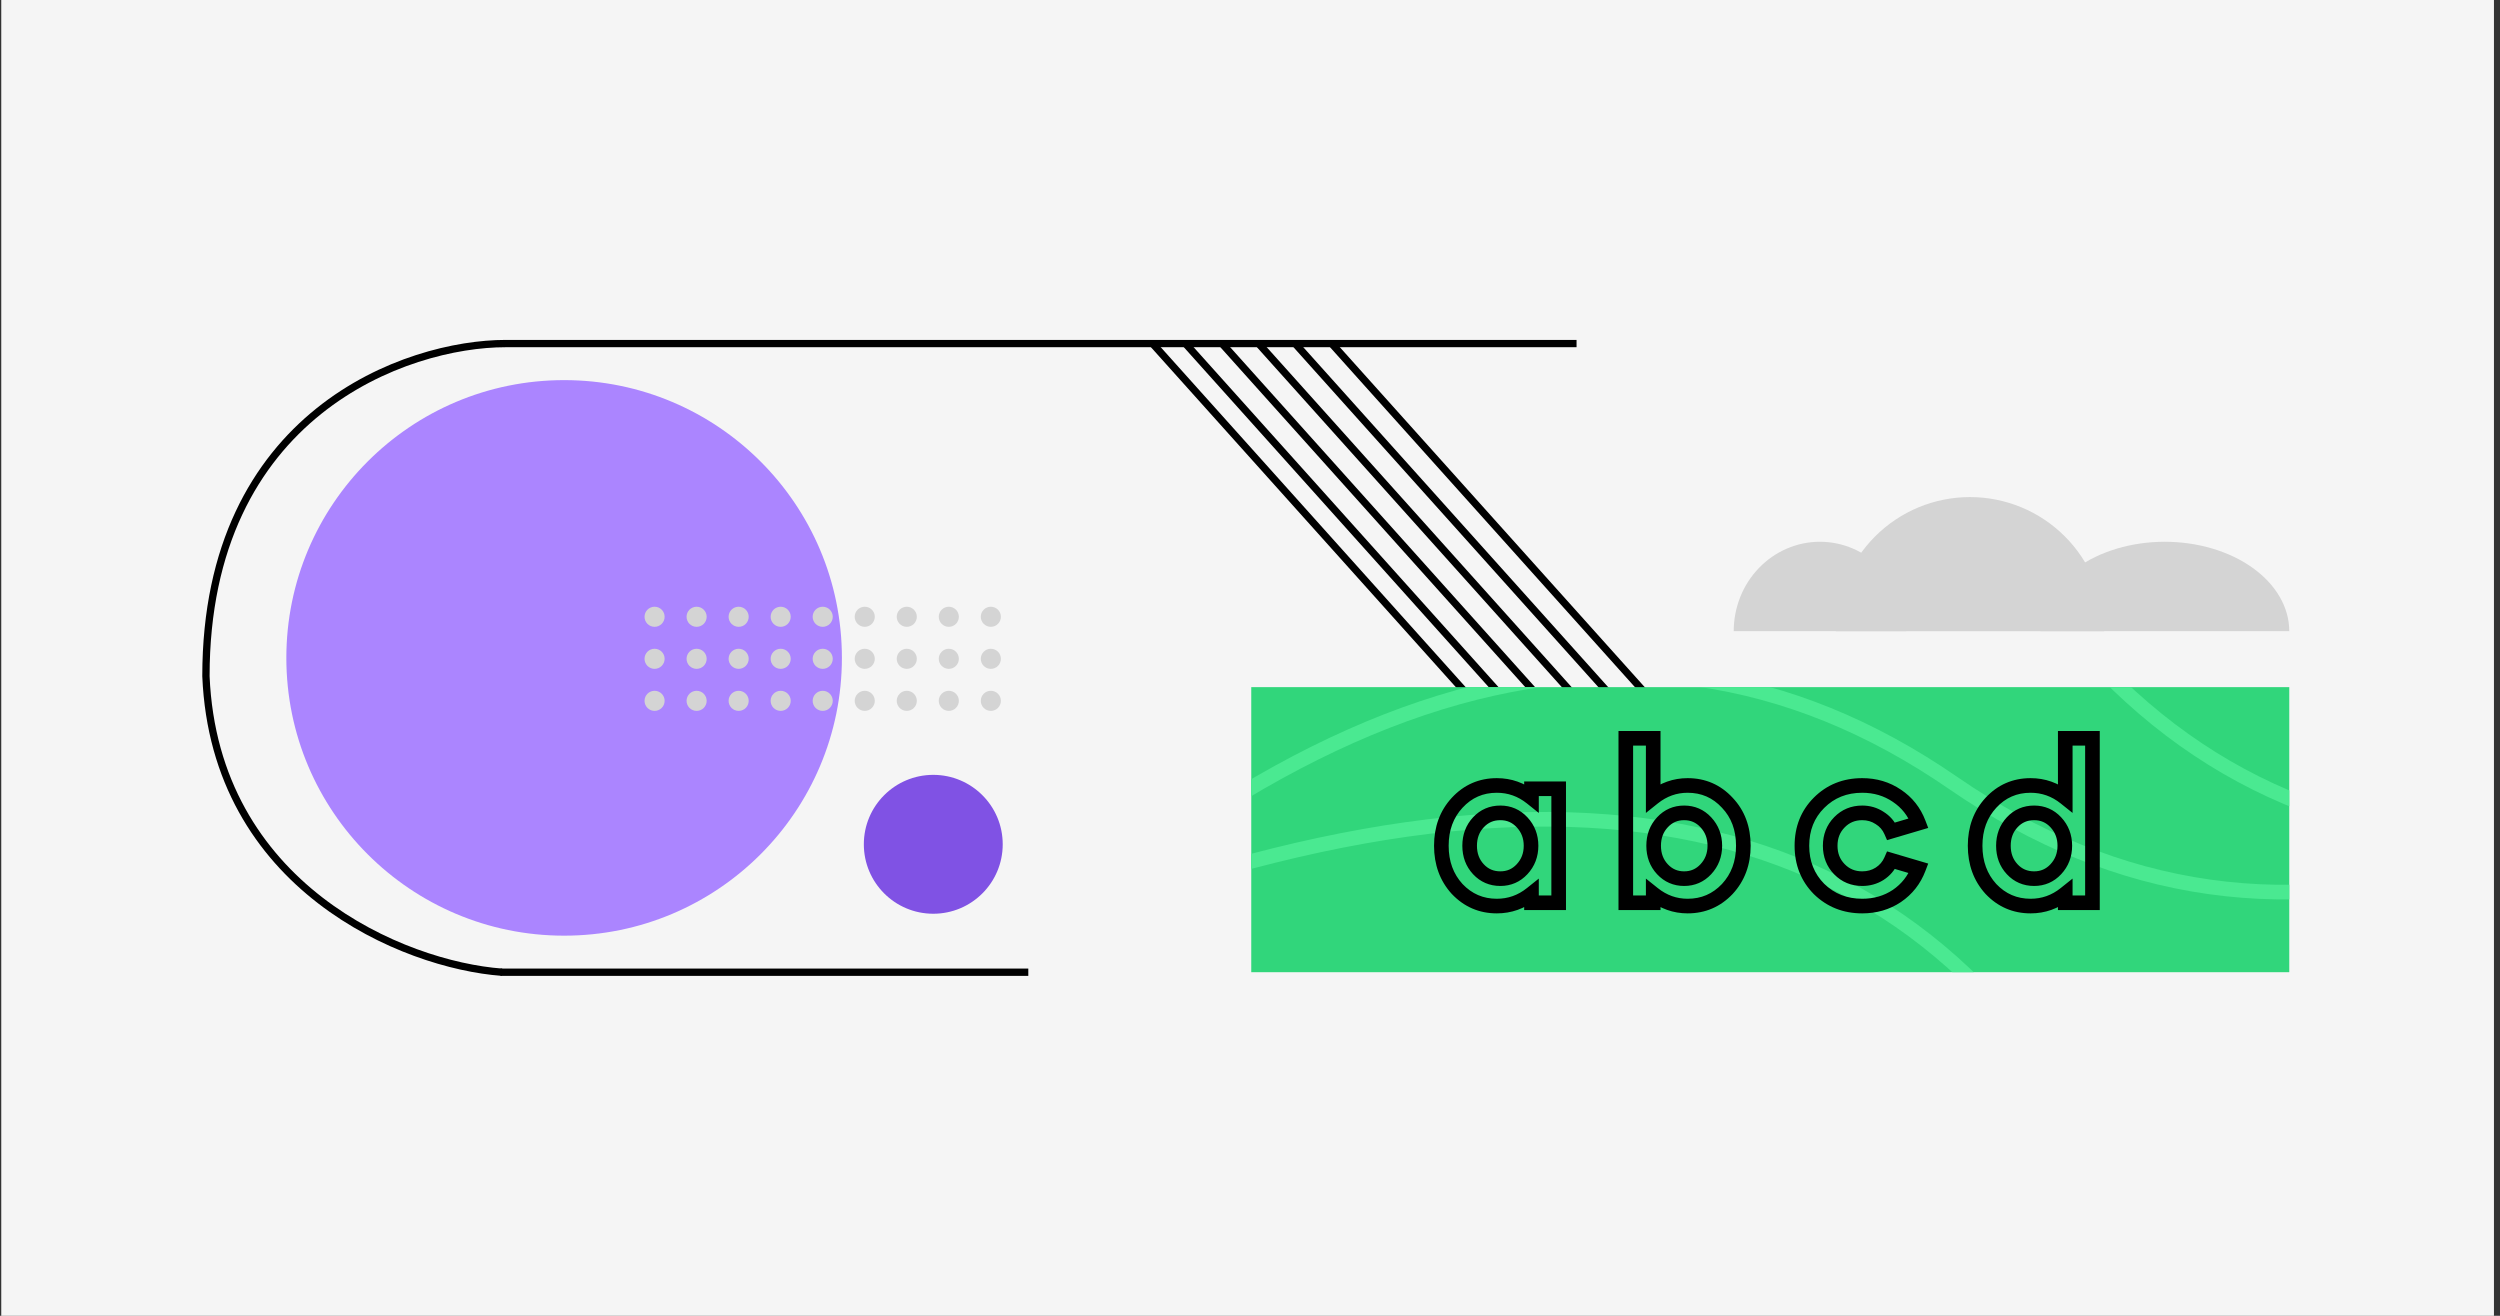 <svg width="342" height="180" viewBox="0 0 342 180" fill="none" xmlns="http://www.w3.org/2000/svg">
<rect x="0" y="0" width="342" height="180" fill="#333333" stroke="none"/>
<rect width="341" height="180" transform="translate(0.172)" fill="#F5F5F5"/>
<path d="M68.672 133C55.172 132 29.372 121.3 28.172 92.5C28.172 56.5 55.672 47 69.172 47C88.672 47 169.672 47 215.672 47" stroke="black"/>
<path d="M68.469 133H140.672" stroke="black"/>
<path d="M157.672 47L201.172 95.5" stroke="black"/>
<path d="M162.172 47L205.672 95.5" stroke="black"/>
<path d="M167.172 47L210.672 95.5" stroke="black"/>
<path d="M172.172 47L215.672 95.5" stroke="black"/>
<path d="M177.172 47L220.672 95.5" stroke="black"/>
<path d="M182.172 47L225.672 95.5" stroke="black"/>
<circle cx="77.172" cy="90" r="38" fill="#AB85FF"/>
<circle cx="127.672" cy="115.5" r="9.5" fill="#8052E4"/>
<g clip-path="url(#clip0)">
<rect width="142" height="39" transform="translate(171.172 94)" fill="#31D67B"/>
<path d="M116.008 82.545C192.511 38.829 247.155 38.829 279.942 82.545C312.729 126.261 367.374 126.261 443.877 82.545" stroke="#4AE991" stroke-width="2"/>
<path d="M111.769 159.209C170.417 93.451 222.23 76.088 267.208 107.12C312.186 138.153 363.999 120.79 422.647 55.032" stroke="#4AE991" stroke-width="2"/>
<path d="M119.24 137.361C198.941 99.792 253.417 104.085 282.668 150.242C311.919 196.399 366.394 200.692 446.096 163.123" stroke="#4AE991" stroke-width="2"/>
</g>
<path d="M209.507 109.13L208.883 109.911L210.507 111.211V109.13H209.507ZM209.507 107.9V106.9H208.507V107.9H209.507ZM213.227 107.9H214.227V106.9H213.227V107.9ZM213.227 123.5V124.5H214.227V123.5H213.227ZM209.507 123.5H208.507V124.5H209.507V123.5ZM209.507 122.27H210.507V120.189L208.883 121.489L209.507 122.27ZM199.337 121.61L198.598 122.284L198.605 122.291L198.612 122.298L199.337 121.61ZM199.337 109.82L198.603 109.141L198.602 109.142L199.337 109.82ZM208.217 112.49L207.485 113.171L207.486 113.172L208.217 112.49ZM202.247 118.91L202.979 118.229H202.979L202.247 118.91ZM208.217 118.91L207.486 118.228L207.485 118.229L208.217 118.91ZM204.767 108.45C206.296 108.45 207.656 108.93 208.883 109.911L210.132 108.349C208.558 107.09 206.759 106.45 204.767 106.45V108.45ZM210.507 109.13V107.9H208.507V109.13H210.507ZM209.507 108.9H213.227V106.9H209.507V108.9ZM212.227 107.9V123.5H214.227V107.9H212.227ZM213.227 122.5H209.507V124.5H213.227V122.5ZM210.507 123.5V122.27H208.507V123.5H210.507ZM208.883 121.489C207.656 122.47 206.296 122.95 204.767 122.95V124.95C206.759 124.95 208.558 124.31 210.132 123.051L208.883 121.489ZM204.767 122.95C202.903 122.95 201.355 122.284 200.063 120.922L198.612 122.298C200.28 124.056 202.351 124.95 204.767 124.95V122.95ZM200.076 120.936C198.822 119.56 198.177 117.839 198.177 115.7H196.177C196.177 118.281 196.972 120.5 198.598 122.284L200.076 120.936ZM198.177 115.7C198.177 113.561 198.822 111.852 200.072 110.498L198.602 109.142C196.972 110.908 196.177 113.119 196.177 115.7H198.177ZM200.072 110.499C201.342 109.124 202.885 108.45 204.767 108.45V106.45C202.33 106.45 200.253 107.356 198.603 109.141L200.072 110.499ZM208.949 111.809C207.959 110.744 206.704 110.2 205.247 110.2V112.2C206.151 112.2 206.875 112.516 207.485 113.171L208.949 111.809ZM205.247 110.2C203.776 110.2 202.509 110.741 201.515 111.809L202.979 113.171C203.586 112.519 204.318 112.2 205.247 112.2V110.2ZM201.515 111.809C200.527 112.871 200.047 114.192 200.047 115.7H202.047C202.047 114.648 202.368 113.829 202.979 113.171L201.515 111.809ZM200.047 115.7C200.047 117.208 200.527 118.529 201.515 119.591L202.979 118.229C202.368 117.571 202.047 116.752 202.047 115.7H200.047ZM201.515 119.591C202.509 120.659 203.776 121.2 205.247 121.2V119.2C204.318 119.2 203.586 118.881 202.979 118.229L201.515 119.591ZM205.247 121.2C206.704 121.2 207.959 120.656 208.949 119.591L207.485 118.229C206.875 118.884 206.151 119.2 205.247 119.2V121.2ZM208.949 119.592C209.95 118.517 210.447 117.2 210.447 115.7H208.447C208.447 116.72 208.124 117.543 207.486 118.228L208.949 119.592ZM210.447 115.7C210.447 114.2 209.95 112.883 208.949 111.808L207.486 113.172C208.124 113.857 208.447 114.68 208.447 115.7H210.447ZM222.409 123.5H221.409V124.5H222.409V123.5ZM222.409 101V100H221.409V101H222.409ZM226.159 101H227.159V100H226.159V101ZM226.159 109.13H225.159V111.211L226.784 109.911L226.159 109.13ZM236.299 109.82L235.565 110.499L235.574 110.508L236.299 109.82ZM236.299 121.61L237.025 122.298L237.034 122.289L236.299 121.61ZM226.159 122.27L226.784 121.489L225.159 120.189V122.27H226.159ZM226.159 123.5V124.5H227.159V123.5H226.159ZM233.359 112.49L232.627 113.171L232.628 113.172L233.359 112.49ZM227.419 118.91L228.152 118.229L227.419 118.91ZM233.359 118.91L232.628 118.228L232.627 118.229L233.359 118.91ZM223.409 123.5V101H221.409V123.5H223.409ZM222.409 102H226.159V100H222.409V102ZM225.159 101V109.13H227.159V101H225.159ZM226.784 109.911C228.013 108.928 229.364 108.45 230.869 108.45V106.45C228.895 106.45 227.106 107.092 225.535 108.349L226.784 109.911ZM230.869 108.45C232.752 108.45 234.295 109.124 235.565 110.499L237.034 109.141C235.384 107.356 233.307 106.45 230.869 106.45V108.45ZM235.574 110.508C236.836 111.839 237.489 113.542 237.489 115.7H239.489C239.489 113.098 238.683 110.881 237.025 109.132L235.574 110.508ZM237.489 115.7C237.489 117.835 236.837 119.555 235.565 120.931L237.034 122.289C238.682 120.505 239.489 118.285 239.489 115.7H237.489ZM235.574 120.922C234.282 122.284 232.734 122.95 230.869 122.95V124.95C233.285 124.95 235.357 124.056 237.025 122.298L235.574 120.922ZM230.869 122.95C229.364 122.95 228.013 122.472 226.784 121.489L225.535 123.051C227.106 124.308 228.895 124.95 230.869 124.95V122.95ZM225.159 122.27V123.5H227.159V122.27H225.159ZM226.159 122.5H222.409V124.5H226.159V122.5ZM234.092 111.809C233.101 110.744 231.846 110.2 230.389 110.2V112.2C231.293 112.2 232.017 112.516 232.627 113.171L234.092 111.809ZM230.389 110.2C228.933 110.2 227.677 110.744 226.687 111.809L228.152 113.171C228.761 112.516 229.486 112.2 230.389 112.2V110.2ZM226.687 111.809C225.699 112.871 225.219 114.192 225.219 115.7H227.219C227.219 114.648 227.54 113.829 228.152 113.171L226.687 111.809ZM225.219 115.7C225.219 117.208 225.699 118.529 226.687 119.591L228.152 118.229C227.54 117.571 227.219 116.752 227.219 115.7H225.219ZM226.687 119.591C227.677 120.656 228.933 121.2 230.389 121.2V119.2C229.486 119.2 228.761 118.884 228.152 118.229L226.687 119.591ZM230.389 121.2C231.846 121.2 233.101 120.656 234.092 119.591L232.627 118.229C232.017 118.884 231.293 119.2 230.389 119.2V121.2ZM234.091 119.592C235.092 118.517 235.589 117.2 235.589 115.7H233.589C233.589 116.72 233.266 117.543 232.628 118.228L234.091 119.592ZM235.589 115.7C235.589 114.2 235.092 112.883 234.091 111.808L232.628 113.172C233.266 113.857 233.589 114.68 233.589 115.7H235.589ZM262.461 112.61L262.745 113.569L263.779 113.263L263.396 112.255L262.461 112.61ZM258.711 113.72L257.795 114.12L258.148 114.93L258.995 114.679L258.711 113.72ZM257.121 111.89L256.572 112.726L256.586 112.735L256.6 112.743L257.121 111.89ZM251.631 112.49L252.347 113.189L251.631 112.49ZM251.631 118.91L252.347 118.211L251.631 118.91ZM257.121 119.54L257.654 120.387L257.66 120.383L257.121 119.54ZM258.711 117.68L258.995 116.721L258.148 116.47L257.795 117.28L258.711 117.68ZM262.461 118.79L263.396 119.145L263.779 118.137L262.745 117.831L262.461 118.79ZM259.491 122.57L260.046 123.402L260.054 123.396L259.491 122.57ZM248.841 121.61L248.13 122.313L248.137 122.319L248.143 122.326L248.841 121.61ZM248.841 109.82L248.134 109.113L248.841 109.82ZM259.491 108.86L258.928 109.687L258.937 109.692L259.491 108.86ZM262.178 111.651L258.428 112.761L258.995 114.679L262.745 113.569L262.178 111.651ZM259.628 113.32C259.207 112.354 258.54 111.585 257.643 111.037L256.6 112.743C257.143 113.075 257.536 113.526 257.795 114.12L259.628 113.32ZM257.671 111.054C256.799 110.482 255.816 110.2 254.751 110.2V112.2C255.447 112.2 256.044 112.378 256.572 112.726L257.671 111.054ZM254.751 110.2C253.252 110.2 251.951 110.732 250.916 111.791L252.347 113.189C252.992 112.528 253.771 112.2 254.751 112.2V110.2ZM250.916 111.791C249.881 112.851 249.371 114.178 249.371 115.7H251.371C251.371 114.662 251.702 113.849 252.347 113.189L250.916 111.791ZM249.371 115.7C249.371 117.222 249.881 118.549 250.916 119.609L252.347 118.211C251.702 117.551 251.371 116.738 251.371 115.7H249.371ZM250.916 119.609C251.951 120.668 253.252 121.2 254.751 121.2V119.2C253.771 119.2 252.992 118.872 252.347 118.211L250.916 119.609ZM254.751 121.2C255.807 121.2 256.784 120.933 257.654 120.387L256.589 118.693C256.059 119.027 255.456 119.2 254.751 119.2V121.2ZM257.66 120.383C258.546 119.816 259.208 119.042 259.628 118.08L257.795 117.28C257.534 117.878 257.137 118.344 256.583 118.697L257.66 120.383ZM258.428 118.639L262.178 119.749L262.745 117.831L258.995 116.721L258.428 118.639ZM261.527 118.435C260.998 119.826 260.137 120.92 258.929 121.744L260.054 123.396C261.606 122.34 262.725 120.914 263.396 119.145L261.527 118.435ZM258.937 121.738C257.733 122.54 256.349 122.95 254.751 122.95V124.95C256.714 124.95 258.49 124.44 260.046 123.402L258.937 121.738ZM254.751 122.95C252.659 122.95 250.943 122.263 249.54 120.894L248.143 122.326C249.94 124.077 252.164 124.95 254.751 124.95V122.95ZM249.553 120.907C248.19 119.527 247.501 117.815 247.501 115.7H245.501C245.501 118.305 246.373 120.533 248.13 122.313L249.553 120.907ZM247.501 115.7C247.501 113.585 248.19 111.886 249.549 110.527L248.134 109.113C246.373 110.874 245.501 113.095 245.501 115.7H247.501ZM249.549 110.527C250.93 109.146 252.64 108.45 254.751 108.45V106.45C252.143 106.45 249.913 107.334 248.134 109.113L249.549 110.527ZM254.751 108.45C256.345 108.45 257.726 108.867 258.929 109.686L260.054 108.034C258.497 106.973 256.718 106.45 254.751 106.45V108.45ZM258.937 109.692C260.14 110.494 260.999 111.576 261.527 112.965L263.396 112.255C262.724 110.484 261.603 109.066 260.046 108.028L258.937 109.692ZM282.527 109.13L281.902 109.911L283.527 111.211V109.13H282.527ZM282.527 101V100H281.527V101H282.527ZM286.247 101H287.247V100H286.247V101ZM286.247 123.5V124.5H287.247V123.5H286.247ZM282.527 123.5H281.527V124.5H282.527V123.5ZM282.527 122.27H283.527V120.189L281.902 121.489L282.527 122.27ZM272.357 121.61L271.618 122.284L271.624 122.291L271.631 122.298L272.357 121.61ZM272.357 109.82L271.622 109.141L271.622 109.142L272.357 109.82ZM281.237 112.49L280.505 113.171L280.505 113.172L281.237 112.49ZM275.267 118.91L275.999 118.229L275.267 118.91ZM281.237 118.91L280.505 118.228L280.505 118.229L281.237 118.91ZM277.787 108.45C279.315 108.45 280.676 108.93 281.902 109.911L283.151 108.349C281.578 107.09 279.778 106.45 277.787 106.45V108.45ZM283.527 109.13V101H281.527V109.13H283.527ZM282.527 102H286.247V100H282.527V102ZM285.247 101V123.5H287.247V101H285.247ZM286.247 122.5H282.527V124.5H286.247V122.5ZM283.527 123.5V122.27H281.527V123.5H283.527ZM281.902 121.489C280.676 122.47 279.315 122.95 277.787 122.95V124.95C279.778 124.95 281.578 124.31 283.151 123.051L281.902 121.489ZM277.787 122.95C275.923 122.95 274.374 122.284 273.082 120.922L271.631 122.298C273.299 124.056 275.371 124.95 277.787 124.95V122.95ZM273.096 120.936C271.842 119.56 271.197 117.839 271.197 115.7H269.197C269.197 118.281 269.992 120.5 271.618 122.284L273.096 120.936ZM271.197 115.7C271.197 113.561 271.842 111.852 273.092 110.498L271.622 109.142C269.992 110.908 269.197 113.119 269.197 115.7H271.197ZM273.091 110.499C274.361 109.124 275.904 108.45 277.787 108.45V106.45C275.349 106.45 273.273 107.356 271.622 109.141L273.091 110.499ZM281.969 111.809C280.979 110.744 279.723 110.2 278.267 110.2V112.2C279.17 112.2 279.895 112.516 280.505 113.171L281.969 111.809ZM278.267 110.2C276.796 110.2 275.528 110.741 274.535 111.809L275.999 113.171C276.605 112.519 277.338 112.2 278.267 112.2V110.2ZM274.535 111.809C273.546 112.871 273.067 114.192 273.067 115.7H275.067C275.067 114.648 275.387 113.829 275.999 113.171L274.535 111.809ZM273.067 115.7C273.067 117.208 273.546 118.529 274.535 119.591L275.999 118.229C275.387 117.571 275.067 116.752 275.067 115.7H273.067ZM274.535 119.591C275.528 120.659 276.796 121.2 278.267 121.2V119.2C277.338 119.2 276.605 118.881 275.999 118.229L274.535 119.591ZM278.267 121.2C279.723 121.2 280.979 120.656 281.969 119.591L280.505 118.229C279.895 118.884 279.17 119.2 278.267 119.2V121.2ZM281.968 119.592C282.97 118.517 283.467 117.2 283.467 115.7H281.467C281.467 116.72 281.144 117.543 280.505 118.228L281.968 119.592ZM283.467 115.7C283.467 114.2 282.97 112.883 281.968 111.808L280.505 113.172C281.144 113.857 281.467 114.68 281.467 115.7H283.467Z" fill="black"/>
<circle cx="89.547" cy="84.375" r="1.375" fill="#D4D4D4"/>
<circle cx="95.297" cy="84.375" r="1.375" fill="#D4D4D4"/>
<circle cx="101.047" cy="84.375" r="1.375" fill="#D4D4D4"/>
<circle cx="106.797" cy="84.375" r="1.375" fill="#D4D4D4"/>
<circle cx="112.547" cy="84.375" r="1.375" fill="#D4D4D4"/>
<circle cx="118.297" cy="84.375" r="1.375" fill="#D4D4D4"/>
<circle cx="124.047" cy="84.375" r="1.375" fill="#D4D4D4"/>
<circle cx="129.797" cy="84.375" r="1.375" fill="#D4D4D4"/>
<circle cx="135.547" cy="84.375" r="1.375" fill="#D4D4D4"/>
<circle cx="89.547" cy="90.125" r="1.375" fill="#D4D4D4"/>
<circle cx="95.297" cy="90.125" r="1.375" fill="#D4D4D4"/>
<circle cx="89.547" cy="95.875" r="1.375" fill="#D4D4D4"/>
<circle cx="95.297" cy="95.875" r="1.375" fill="#D4D4D4"/>
<circle cx="101.047" cy="95.875" r="1.375" fill="#D4D4D4"/>
<circle cx="106.797" cy="95.875" r="1.375" fill="#D4D4D4"/>
<circle cx="112.547" cy="95.875" r="1.375" fill="#D4D4D4"/>
<circle cx="118.297" cy="95.875" r="1.375" fill="#D4D4D4"/>
<circle cx="124.047" cy="95.875" r="1.375" fill="#D4D4D4"/>
<circle cx="129.797" cy="95.875" r="1.375" fill="#D4D4D4"/>
<circle cx="135.547" cy="95.875" r="1.375" fill="#D4D4D4"/>
<circle cx="101.047" cy="90.125" r="1.375" fill="#D4D4D4"/>
<circle cx="106.797" cy="90.125" r="1.375" fill="#D4D4D4"/>
<circle cx="112.547" cy="90.125" r="1.375" fill="#D4D4D4"/>
<circle cx="118.297" cy="90.125" r="1.375" fill="#D4D4D4"/>
<circle cx="124.047" cy="90.125" r="1.375" fill="#D4D4D4"/>
<circle cx="129.797" cy="90.125" r="1.375" fill="#D4D4D4"/>
<circle cx="135.547" cy="90.125" r="1.375" fill="#D4D4D4"/>
<path d="M287.838 86.345C287.838 81.48 285.905 76.813 282.465 73.373C279.025 69.933 274.359 68 269.493 68C264.628 68 259.962 69.933 256.522 73.373C253.081 76.813 251.148 81.48 251.148 86.345L269.493 86.345H287.838Z" fill="#D4D4D4"/>
<path d="M260.758 86.343C260.758 83.1 259.516 79.989 257.304 77.695C255.092 75.402 252.093 74.113 248.965 74.113C245.837 74.113 242.838 75.402 240.626 77.695C238.414 79.989 237.172 83.1 237.172 86.343L248.965 86.343H260.758Z" fill="#D4D4D4"/>
<path d="M313.171 86.343C313.171 83.1 311.376 79.989 308.181 77.695C304.987 75.402 300.654 74.113 296.136 74.113C291.618 74.113 287.285 75.402 284.091 77.695C280.896 79.989 279.102 83.1 279.102 86.343L296.136 86.343H313.171Z" fill="#D4D4D4"/>
<defs>
<clipPath id="clip0">
<rect width="142" height="39" fill="white" transform="translate(171.172 94)"/>
</clipPath>
</defs>
</svg>
